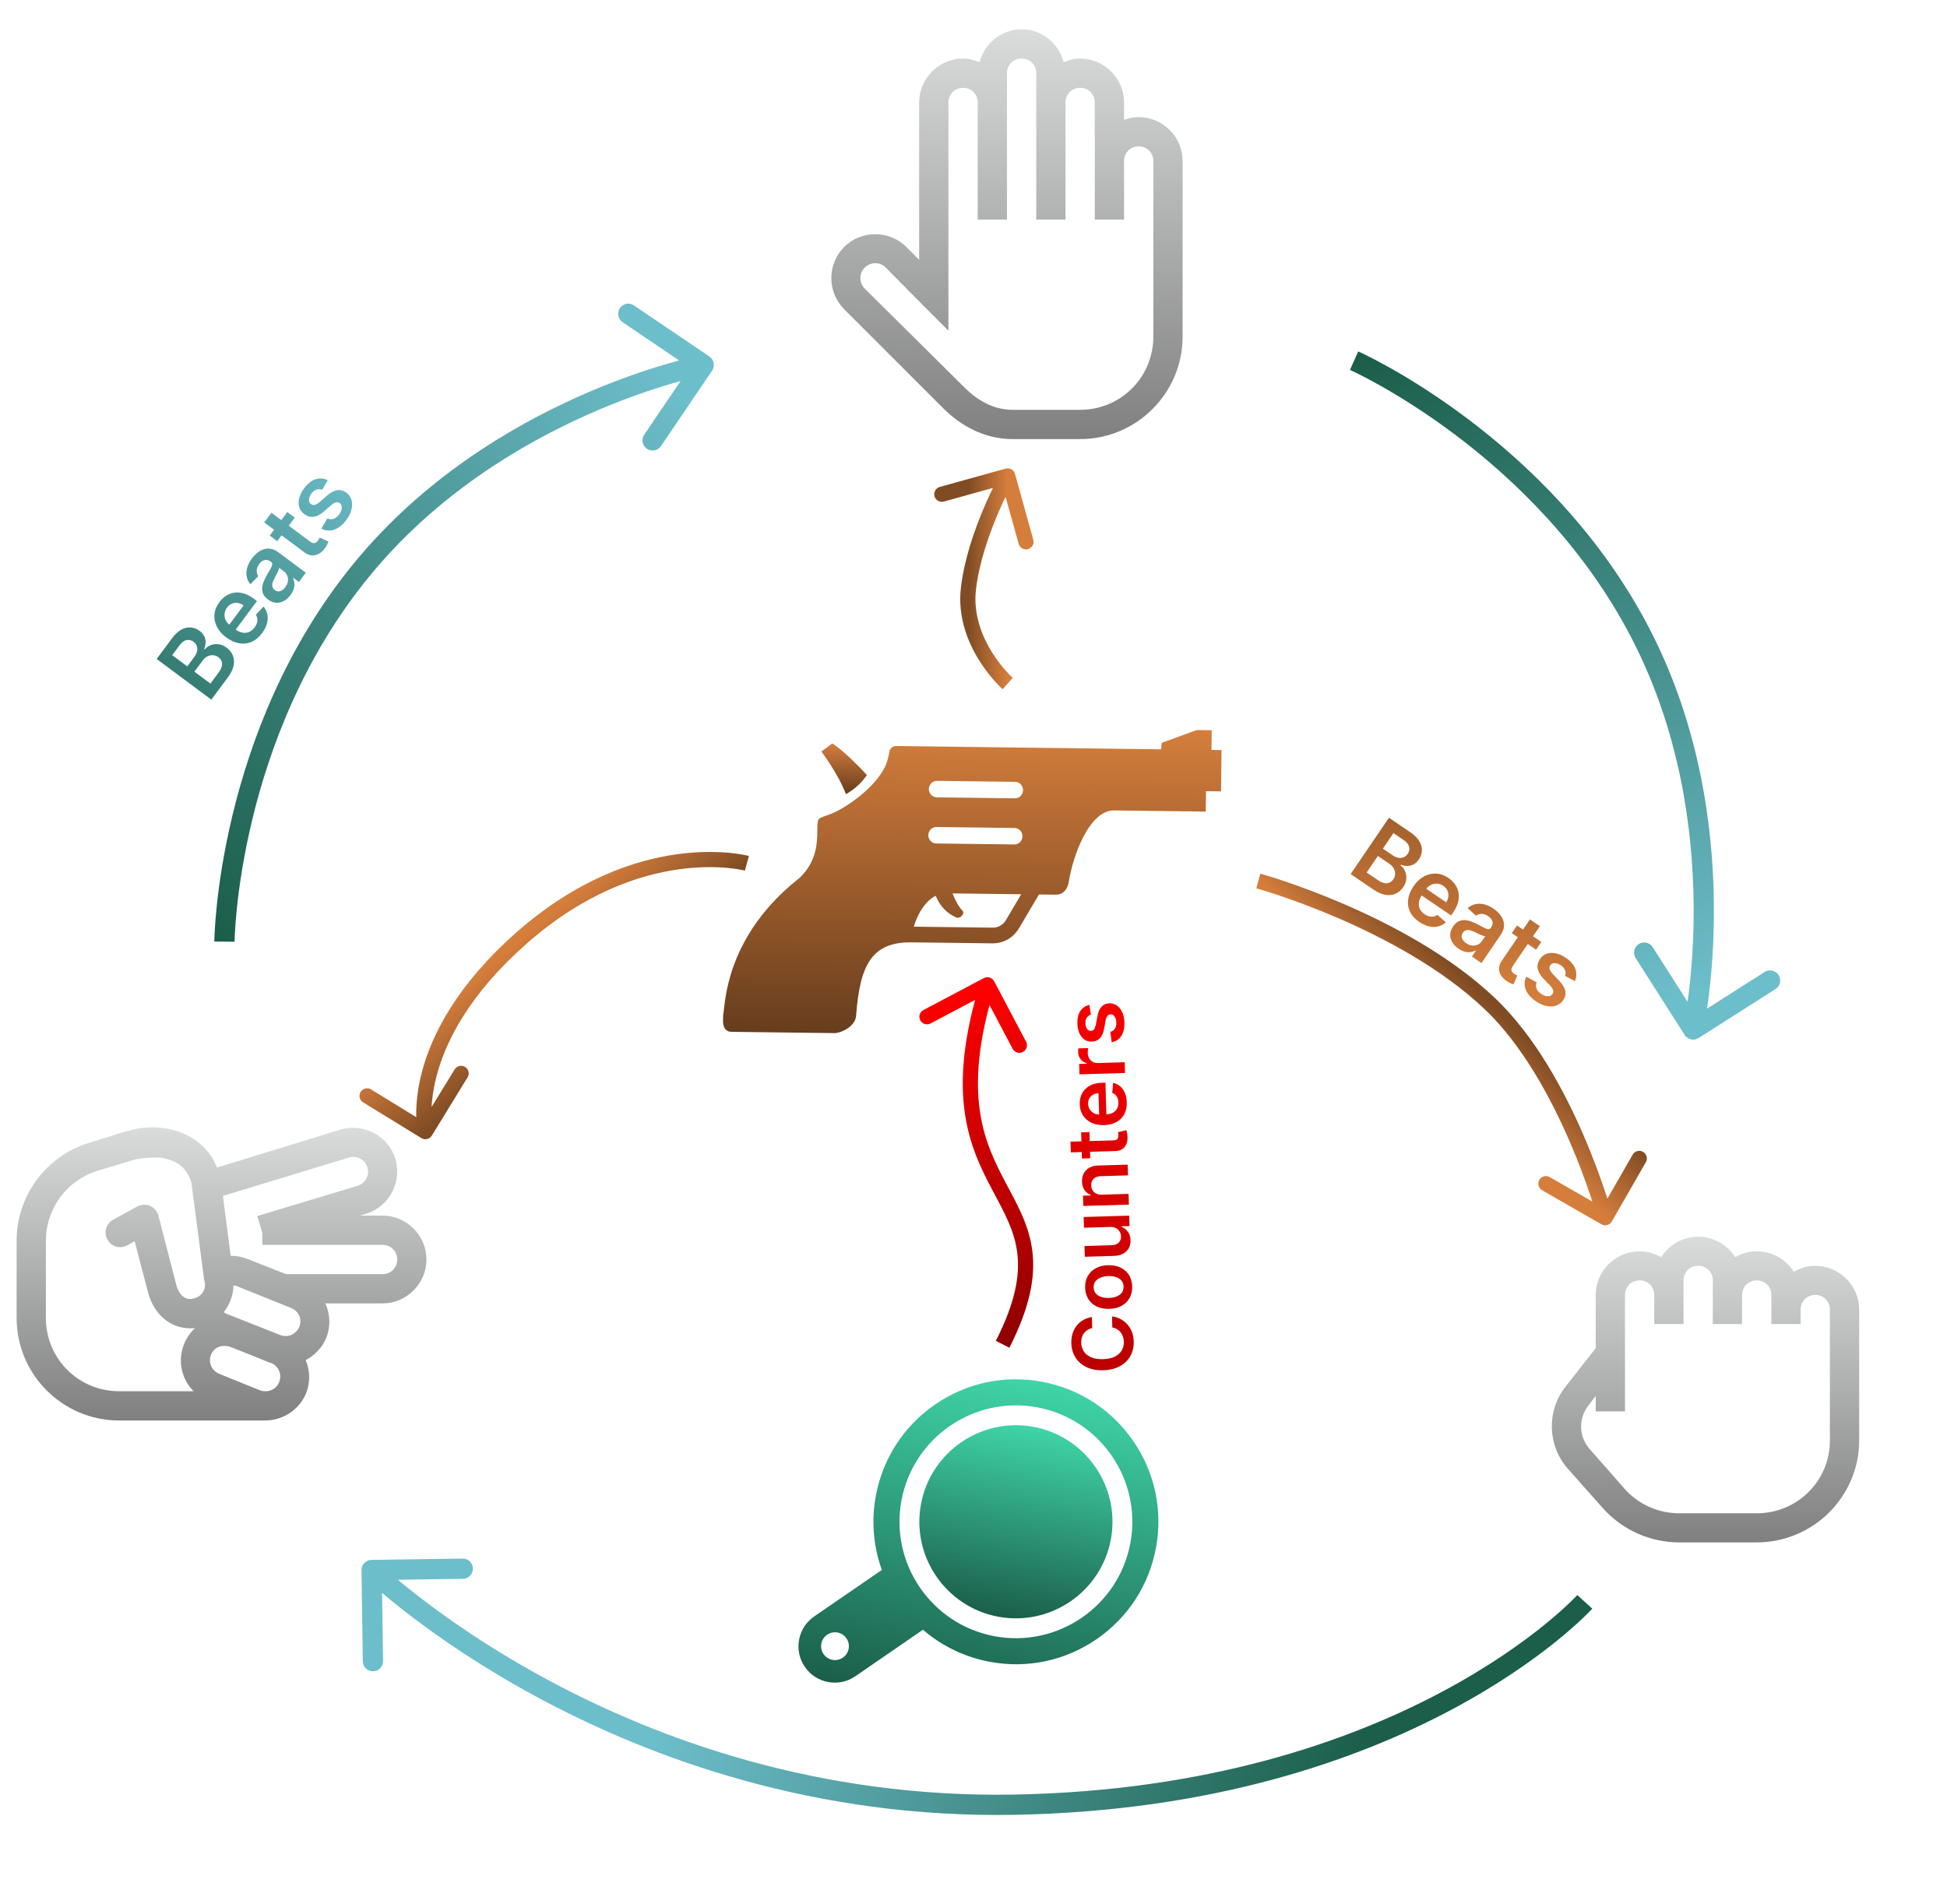 <svg width="769" height="752" viewBox="0 0 769 752" fill="none" xmlns="http://www.w3.org/2000/svg">
<path d="M403.5 11.562C395.506 11.562 388.866 17.163 386.879 24.57C384.846 23.735 382.701 23.125 380.375 23.125C370.868 23.125 363.031 30.961 363.031 40.469V102.617L357.973 97.559C351.243 90.829 340.132 90.829 333.402 97.559C326.673 104.288 326.673 115.399 333.402 122.129L372.606 161.333C379.404 168.108 388.798 173.438 399.887 173.438H426.625C448.914 173.438 467.094 155.258 467.094 132.969V63.594C467.094 54.086 459.257 46.25 449.75 46.25C447.718 46.25 445.798 46.679 443.969 47.334V40.469C443.969 30.961 436.132 23.125 426.625 23.125C424.299 23.125 422.154 23.735 420.121 24.57C418.134 17.163 411.494 11.562 403.5 11.562ZM403.5 23.125C406.775 23.125 409.281 25.632 409.281 28.906V86.719H420.844V40.469C420.844 37.194 423.35 34.688 426.625 34.688C429.9 34.688 432.406 37.194 432.406 40.469V86.719H443.969V63.594C443.969 60.319 446.475 57.812 449.75 57.812C453.025 57.812 455.531 60.319 455.531 63.594V132.969C455.531 149.003 442.659 161.875 426.625 161.875H399.887C392.525 161.875 386.201 158.284 380.917 153.022L341.532 113.999C339.229 111.696 339.229 107.992 341.532 105.688C343.836 103.385 347.539 103.385 349.843 105.688L364.657 120.684L374.594 130.62V40.469C374.594 37.194 377.1 34.688 380.375 34.688C383.65 34.688 386.156 37.194 386.156 40.469V86.719H397.719V28.906C397.719 25.632 400.225 23.125 403.5 23.125Z" fill="url(#paint0_linear_79_758)"/>
<path d="M60.942 445.288C56.155 445.198 52.18 446.191 49.741 446.914C49.673 446.914 49.628 446.914 49.56 446.914L35.107 451.431C18.148 456.647 6.562 472.365 6.562 490.093V520.625C6.562 542.914 24.742 561.094 47.031 561.094H104.302C111.348 561.252 118.168 557.119 120.923 550.254C122.662 545.895 122.413 541.311 120.742 537.246C124.288 535.372 127.291 532.345 128.872 528.393C130.679 523.854 130.385 519.022 128.511 514.844H151.094C160.601 514.844 168.438 507.007 168.438 497.5C168.438 487.992 160.601 480.156 151.094 480.156H142.241L144.59 479.433C153.691 476.678 158.907 466.855 156.152 457.754C153.397 448.653 143.574 443.436 134.473 446.191L85.693 461.186C85.264 460.102 84.767 458.928 84.067 457.754C81.177 452.921 75.328 447.456 66.001 445.83C64.262 445.536 62.546 445.311 60.942 445.288ZM140.254 457.031C142.512 457.28 144.432 458.838 145.132 461.186C146.08 464.303 144.274 467.464 141.157 468.413L101.592 480.337L103.579 486.841V491.719H151.094C154.368 491.719 156.875 494.225 156.875 497.5C156.875 500.774 154.368 503.281 151.094 503.281H112.974L97.798 497.319C95.607 496.438 93.349 496.009 91.113 496.055L88.042 472.388L137.905 457.212C138.696 456.963 139.509 456.941 140.254 457.031ZM60.762 457.212C61.868 457.212 63.02 457.212 64.014 457.392C70.224 458.476 72.618 461.186 74.131 463.716C75.644 466.245 75.757 468.052 75.757 468.052C75.757 468.165 75.757 468.3 75.757 468.413L80.635 505.63C80.68 505.81 80.748 505.991 80.815 506.172C81.538 509.22 79.709 512.134 76.66 512.856C74.786 513.308 73.837 513.06 72.866 512.495C71.895 511.93 70.698 510.734 69.795 508.159L62.568 480.156C62.117 478.44 60.897 477.04 59.294 476.34C57.668 475.64 55.816 475.707 54.258 476.543L44.683 481.782C41.882 483.318 40.866 486.841 42.424 489.641C43.96 492.441 47.483 493.458 50.283 491.899L53.174 490.273L58.774 511.592C58.82 511.772 58.887 511.953 58.955 512.134C60.513 516.605 63.178 520.196 66.904 522.432C69.953 524.261 73.499 524.961 77.022 524.6C75.192 526.293 73.679 528.461 72.686 530.923C70.043 537.54 71.715 544.811 76.48 549.531H47.031C30.997 549.531 18.125 536.659 18.125 520.625V490.093C18.125 477.378 26.39 466.2 38.54 462.451L52.993 458.115C54.167 457.754 57.465 457.212 60.762 457.212ZM92.197 507.798C92.626 507.865 93.033 507.798 93.462 507.978L114.961 516.65C117.987 517.87 119.432 521.031 118.213 524.058C116.993 527.084 113.651 528.529 110.625 527.309L89.126 518.818C88.81 518.705 88.674 518.434 88.403 518.276C90.684 515.34 92.152 511.637 92.197 507.798ZM88.584 531.645C89.352 531.645 90.165 531.713 90.933 532.007L98.701 535.078L106.289 538.149L107.012 538.33C110.038 539.549 111.483 542.892 110.264 545.918C109.383 548.131 107.418 549.418 105.205 549.531C105.137 549.531 105.092 549.531 105.024 549.531C104.257 549.554 103.444 549.463 102.676 549.17L86.597 542.666C83.571 541.446 82.125 538.104 83.345 535.078C83.954 533.565 85.061 532.594 86.416 532.007C87.094 531.713 87.816 531.645 88.584 531.645Z" fill="url(#paint1_linear_79_758)"/>
<path d="M670.719 488.5C664.576 488.5 659.179 491.734 656.085 496.586C653.556 495.148 650.688 494.25 647.594 494.25C638.086 494.25 630.25 502.044 630.25 511.5V532.523L618.146 547.977C610.761 557.478 611.258 571.111 619.229 580.141L632.96 595.594C640.638 604.286 651.681 609.25 663.312 609.25H693.844C716.133 609.25 734.312 591.169 734.312 569V517.25C734.312 507.794 726.476 500 716.969 500C713.875 500 711.007 500.898 708.478 502.336C705.384 497.484 699.986 494.25 693.844 494.25C690.75 494.25 687.882 495.148 685.353 496.586C682.259 491.734 676.861 488.5 670.719 488.5ZM670.719 500C673.993 500 676.5 502.493 676.5 505.75V523H688.062V511.5C688.062 508.243 690.569 505.75 693.844 505.75C697.118 505.75 699.625 508.243 699.625 511.5V523H711.187V517.25C711.187 513.993 713.694 511.5 716.969 511.5C720.243 511.5 722.75 513.993 722.75 517.25V569C722.75 584.947 709.878 597.75 693.844 597.75H663.312C655.001 597.75 647.12 594.269 641.632 588.047L627.901 572.414C623.543 567.473 623.317 560.375 627.359 555.164L630.25 551.391V557.5H641.812V511.5C641.812 508.243 644.319 505.75 647.594 505.75C650.868 505.75 653.375 508.243 653.375 511.5V523H664.937V505.75C664.937 502.493 667.444 500 670.719 500Z" fill="url(#paint2_linear_79_758)"/>
<path d="M142.845 225.049L145.939 227.584L142.845 225.049ZM281.267 146.384C282.506 144.555 282.028 142.068 280.199 140.829L250.394 120.639C248.565 119.4 246.077 119.878 244.838 121.707C243.599 123.536 244.078 126.023 245.907 127.262L272.4 145.209L254.453 171.703C253.214 173.532 253.692 176.019 255.521 177.258C257.35 178.497 259.837 178.018 261.076 176.189L281.267 146.384ZM88.644 371.941C92.644 371.979 92.644 371.98 92.644 371.981C92.644 371.981 92.644 371.981 92.644 371.981C92.644 371.98 92.644 371.978 92.644 371.975C92.644 371.968 92.644 371.957 92.645 371.94C92.645 371.908 92.646 371.855 92.647 371.784C92.65 371.642 92.655 371.423 92.664 371.13C92.682 370.545 92.716 369.665 92.777 368.516C92.899 366.217 93.133 362.84 93.58 358.574C94.473 350.04 96.214 337.967 99.603 323.879C106.387 295.675 119.734 259.57 145.939 227.584L139.751 222.514C112.541 255.726 98.787 293.066 91.825 322.008C88.34 336.494 86.547 348.92 85.623 357.741C85.162 362.153 84.917 365.667 84.788 368.091C84.724 369.302 84.688 370.242 84.668 370.885C84.658 371.207 84.653 371.455 84.649 371.625C84.647 371.71 84.646 371.776 84.646 371.823C84.645 371.846 84.645 371.864 84.645 371.877C84.645 371.884 84.645 371.89 84.645 371.894C84.645 371.896 84.645 371.898 84.645 371.899C84.645 371.901 84.645 371.903 88.644 371.941ZM145.939 227.584C172.125 195.623 205.31 175.72 232.059 163.799C245.419 157.846 257.128 153.903 265.482 151.453C269.657 150.228 272.99 149.377 275.267 148.835C276.406 148.563 277.28 148.369 277.863 148.245C278.154 148.182 278.373 148.137 278.515 148.108C278.586 148.094 278.639 148.083 278.671 148.077C278.688 148.073 278.699 148.071 278.706 148.07C278.709 148.069 278.711 148.069 278.712 148.069C278.712 148.069 278.712 148.069 278.712 148.069C278.711 148.069 278.711 148.069 277.955 144.141C277.2 140.213 277.198 140.213 277.196 140.214C277.195 140.214 277.193 140.214 277.191 140.215C277.187 140.215 277.182 140.216 277.175 140.218C277.162 140.22 277.143 140.224 277.12 140.228C277.074 140.238 277.008 140.251 276.923 140.268C276.753 140.303 276.507 140.354 276.187 140.422C275.547 140.559 274.614 140.766 273.414 141.052C271.014 141.624 267.548 142.509 263.23 143.776C254.597 146.309 242.544 150.369 228.803 156.492C201.351 168.726 166.981 189.277 139.751 222.514L145.939 227.584Z" fill="url(#paint3_linear_79_758)"/>
<path d="M648.124 250.525L651.679 248.692L648.124 250.525ZM665.371 408.801C666.558 410.664 669.03 411.213 670.894 410.026L701.257 390.686C703.121 389.499 703.669 387.026 702.482 385.163C701.295 383.3 698.823 382.751 696.96 383.938L669.97 401.129L652.778 374.139C651.592 372.276 649.119 371.728 647.256 372.915C645.392 374.101 644.844 376.574 646.031 378.437L665.371 408.801ZM534.82 142.464C533.197 146.119 533.196 146.119 533.195 146.119C533.196 146.119 533.195 146.119 533.196 146.119C533.196 146.119 533.198 146.12 533.201 146.121C533.207 146.124 533.218 146.129 533.233 146.135C533.262 146.149 533.31 146.17 533.375 146.2C533.505 146.259 533.704 146.351 533.969 146.475C534.499 146.724 535.292 147.104 536.323 147.616C538.384 148.641 541.391 150.197 545.129 152.3C552.608 156.508 562.997 162.899 574.582 171.602C597.775 189.025 625.615 215.608 644.569 252.359L651.679 248.692C631.998 210.533 603.187 183.085 579.387 165.205C567.475 156.257 556.782 149.677 549.052 145.328C545.186 143.153 542.058 141.533 539.885 140.453C538.798 139.912 537.95 139.507 537.368 139.233C537.076 139.096 536.851 138.993 536.696 138.922C536.619 138.887 536.558 138.859 536.516 138.84C536.495 138.831 536.478 138.823 536.466 138.818C536.46 138.815 536.455 138.813 536.451 138.811C536.449 138.81 536.447 138.81 536.446 138.809C536.445 138.808 536.443 138.808 534.82 142.464ZM644.569 252.359C663.508 289.081 668.6 327.44 668.922 356.724C669.083 371.349 668.053 383.661 666.986 392.301C666.452 396.62 665.91 400.017 665.504 402.322C665.301 403.474 665.132 404.354 665.015 404.938C664.957 405.23 664.911 405.449 664.881 405.591C664.866 405.662 664.855 405.714 664.848 405.747C664.845 405.763 664.842 405.775 664.841 405.781C664.84 405.784 664.84 405.786 664.839 405.787C664.839 405.788 664.839 405.787 664.839 405.788C664.839 405.787 664.84 405.786 668.745 406.652C672.65 407.518 672.65 407.517 672.651 407.515C672.651 407.514 672.651 407.512 672.652 407.51C672.653 407.505 672.654 407.5 672.655 407.493C672.658 407.48 672.662 407.462 672.667 407.439C672.677 407.393 672.691 407.327 672.709 407.243C672.745 407.073 672.796 406.826 672.86 406.505C672.988 405.864 673.169 404.925 673.383 403.71C673.811 401.281 674.374 397.748 674.925 393.282C676.028 384.353 677.087 371.679 676.922 356.636C676.591 326.583 671.373 286.879 651.679 248.692L644.569 252.359Z" fill="url(#paint4_linear_79_758)"/>
<path d="M400.496 712.857L400.425 708.858L400.496 712.857ZM146.715 616.166C144.506 616.199 142.741 618.016 142.774 620.224L143.304 656.221C143.336 658.429 145.153 660.194 147.362 660.161C149.571 660.129 151.335 658.312 151.303 656.103L150.832 624.106L182.828 623.635C185.037 623.603 186.802 621.786 186.769 619.577C186.737 617.368 184.92 615.604 182.711 615.636L146.715 616.166ZM625.941 632.734C622.975 630.05 622.976 630.048 622.977 630.047C622.977 630.047 622.978 630.047 622.978 630.047C622.977 630.047 622.976 630.048 622.974 630.051C622.969 630.056 622.96 630.066 622.947 630.08C622.92 630.109 622.877 630.156 622.816 630.221C622.695 630.35 622.505 630.55 622.247 630.817C621.729 631.35 620.936 632.147 619.864 633.172C617.719 635.222 614.458 638.182 610.05 641.758C601.234 648.909 587.836 658.518 569.617 668.228C533.197 687.639 477.452 707.487 400.425 708.858L400.567 716.857C478.954 715.461 535.932 695.247 573.38 675.288C592.095 665.313 605.918 655.411 615.09 647.971C619.676 644.251 623.1 641.146 625.392 638.955C626.538 637.859 627.401 636.992 627.986 636.39C628.278 636.089 628.5 635.855 628.654 635.691C628.73 635.61 628.789 635.546 628.831 635.5C628.852 635.477 628.869 635.459 628.882 635.445C628.888 635.439 628.893 635.433 628.897 635.428C628.899 635.426 628.901 635.424 628.902 635.423C628.904 635.42 628.906 635.419 625.941 632.734ZM400.425 708.858C323.567 710.226 260.81 687.307 217.24 664.021C195.459 652.379 178.495 640.657 166.993 631.86C161.243 627.463 156.861 623.799 153.928 621.245C152.461 619.968 151.357 618.969 150.626 618.295C150.26 617.958 149.988 617.703 149.81 617.534C149.721 617.45 149.655 617.387 149.613 617.347C149.593 617.327 149.578 617.313 149.569 617.304C149.564 617.3 149.561 617.297 149.56 617.296C149.559 617.295 149.559 617.295 149.559 617.295C149.559 617.295 149.56 617.296 146.773 620.166C143.987 623.035 143.988 623.037 143.99 623.039C143.991 623.04 143.994 623.042 143.996 623.044C144 623.048 144.006 623.054 144.014 623.062C144.029 623.076 144.05 623.096 144.077 623.122C144.131 623.174 144.209 623.248 144.311 623.345C144.514 623.537 144.813 623.817 145.205 624.179C145.989 624.901 147.149 625.951 148.675 627.279C151.725 629.935 156.238 633.707 162.133 638.215C173.92 647.23 191.247 659.199 213.469 671.077C257.908 694.827 322.012 718.255 400.567 716.857L400.425 708.858Z" fill="url(#paint5_linear_79_758)"/>
<path d="M83.462 276.358L61.877 260.289L68.028 252.026C69.19 250.467 70.4 249.353 71.661 248.687C72.92 248.008 74.162 247.726 75.387 247.84C76.617 247.948 77.766 248.399 78.835 249.195C79.713 249.848 80.339 250.577 80.713 251.38C81.081 252.177 81.246 253.004 81.208 253.861C81.171 254.718 80.975 255.56 80.621 256.389L80.832 256.545C81.444 255.811 82.226 255.252 83.177 254.868C84.127 254.473 85.156 254.338 86.264 254.463C87.371 254.589 88.473 255.06 89.569 255.876C90.687 256.708 91.49 257.726 91.98 258.931C92.462 260.131 92.554 261.467 92.257 262.938C91.959 264.409 91.195 265.97 89.966 267.621L83.462 276.358ZM83.105 270.016L86.236 265.81C87.292 264.391 87.783 263.167 87.707 262.139C87.63 261.099 87.163 260.26 86.306 259.622C85.666 259.146 84.973 258.875 84.224 258.809C83.469 258.738 82.727 258.885 81.997 259.248C81.261 259.606 80.592 260.189 79.991 260.997L76.782 265.308L83.105 270.016ZM73.968 263.213L76.847 259.345C77.349 258.671 77.679 257.971 77.836 257.247C77.986 256.518 77.947 255.829 77.721 255.18C77.492 254.518 77.062 253.952 76.43 253.481C75.593 252.859 74.685 252.641 73.705 252.829C72.73 253.009 71.813 253.675 70.955 254.828L68.013 258.78L73.968 263.213ZM103.509 250.09C102.3 251.713 100.92 252.863 99.366 253.542C97.811 254.208 96.177 254.394 94.462 254.1C92.741 253.802 91.033 253.022 89.34 251.761C87.675 250.522 86.449 249.118 85.662 247.549C84.873 245.968 84.554 244.343 84.704 242.675C84.847 241.001 85.493 239.392 86.644 237.846C87.387 236.848 88.249 236.027 89.232 235.382C90.212 234.725 91.29 234.305 92.465 234.12C93.645 233.928 94.898 234.02 96.224 234.396C97.542 234.766 98.911 235.479 100.331 236.536L101.501 237.407L91.622 250.676L89.051 248.761L96.206 239.15C95.47 238.613 94.703 238.287 93.903 238.172C93.097 238.053 92.322 238.147 91.579 238.456C90.841 238.759 90.2 239.275 89.656 240.006C89.075 240.786 88.755 241.612 88.695 242.485C88.628 243.352 88.777 244.179 89.142 244.964C89.506 245.737 90.047 246.396 90.766 246.942L93.01 248.613C93.952 249.314 94.888 249.744 95.819 249.902C96.743 250.054 97.614 249.955 98.433 249.603C99.244 249.246 99.959 248.653 100.576 247.824C100.989 247.269 101.286 246.709 101.466 246.145C101.639 245.575 101.694 245.009 101.631 244.449C101.567 243.889 101.37 243.354 101.039 242.846L104.092 239.581C104.866 240.507 105.369 241.548 105.6 242.703C105.831 243.846 105.775 245.05 105.435 246.314C105.087 247.574 104.445 248.832 103.509 250.09ZM114.749 235.013C113.985 236.039 113.115 236.827 112.137 237.377C111.158 237.915 110.129 238.153 109.05 238.092C107.975 238.024 106.908 237.595 105.847 236.805C104.933 236.125 104.304 235.394 103.958 234.613C103.611 233.831 103.476 233.015 103.552 232.165C103.628 231.315 103.846 230.457 104.208 229.59C104.567 228.711 104.998 227.847 105.499 226.997C106.107 225.975 106.592 225.14 106.954 224.493C107.309 223.84 107.502 223.317 107.532 222.924C107.56 222.52 107.392 222.181 107.026 221.909L106.963 221.862C106.169 221.271 105.379 221.049 104.593 221.195C103.807 221.342 103.084 221.857 102.425 222.743C101.73 223.677 101.382 224.57 101.381 225.422C101.386 226.266 101.595 226.99 102.009 227.593L98.851 230.778C98.077 229.765 97.6 228.689 97.421 227.551C97.234 226.408 97.324 225.246 97.689 224.066C98.048 222.88 98.648 221.722 99.49 220.59C100.071 219.811 100.74 219.102 101.498 218.465C102.256 217.828 103.084 217.347 103.982 217.022C104.872 216.691 105.82 216.599 106.824 216.746C107.834 216.886 108.876 217.356 109.951 218.157L120.785 226.222L118.055 229.89L115.831 228.235L115.737 228.361C116.014 228.928 116.192 229.568 116.272 230.283C116.35 230.985 116.273 231.741 116.041 232.551C115.807 233.349 115.377 234.17 114.749 235.013ZM112.683 231.935C113.253 231.169 113.596 230.393 113.713 229.606C113.822 228.814 113.736 228.078 113.455 227.4C113.18 226.714 112.743 226.149 112.146 225.704L110.238 224.284C110.248 224.476 110.187 224.748 110.057 225.099C109.932 225.443 109.771 225.814 109.572 226.212C109.374 226.611 109.171 227 108.964 227.381C108.757 227.762 108.577 228.092 108.424 228.371C108.077 228.998 107.825 229.602 107.665 230.182C107.506 230.762 107.488 231.3 107.611 231.796C107.726 232.286 108.03 232.714 108.522 233.08C109.225 233.603 109.946 233.742 110.686 233.495C111.426 233.249 112.092 232.729 112.683 231.935ZM113.471 202.251L116.422 204.448L109.494 213.754L106.543 211.557L113.471 202.251ZM104.375 206.372L107.215 202.557L122.413 213.871C122.926 214.253 123.377 214.468 123.766 214.518C124.153 214.555 124.493 214.48 124.785 214.294C125.077 214.107 125.34 213.855 125.576 213.539C125.753 213.3 125.898 213.069 126.009 212.847C126.126 212.617 126.209 212.438 126.26 212.312L129.721 213.89C129.64 214.146 129.5 214.495 129.302 214.937C129.109 215.372 128.818 215.866 128.429 216.417C127.746 217.394 126.961 218.147 126.075 218.677C125.181 219.203 124.23 219.439 123.221 219.387C122.217 219.327 121.211 218.917 120.205 218.157L104.375 206.372ZM129.478 189.683L127.268 193.443C126.844 193.28 126.385 193.206 125.893 193.222C125.406 193.231 124.916 193.368 124.423 193.635C123.93 193.901 123.463 194.329 123.024 194.919C122.433 195.713 122.108 196.509 122.05 197.306C121.997 198.097 122.247 198.692 122.8 199.093C123.265 199.451 123.776 199.564 124.333 199.432C124.895 199.293 125.577 198.884 126.378 198.203L129.024 195.881C130.495 194.595 131.866 193.846 133.137 193.635C134.413 193.417 135.634 193.736 136.798 194.592C137.812 195.357 138.489 196.325 138.829 197.496C139.168 198.655 139.168 199.916 138.83 201.28C138.491 202.645 137.82 204.001 136.815 205.35C135.34 207.332 133.738 208.618 132.01 209.209C130.274 209.795 128.575 209.65 126.913 208.773L129.324 204.786C130.18 205.161 130.999 205.213 131.779 204.942C132.559 204.672 133.276 204.097 133.93 203.219C134.605 202.312 134.96 201.447 134.996 200.621C135.037 199.789 134.783 199.169 134.235 198.761C133.771 198.416 133.255 198.31 132.686 198.443C132.122 198.57 131.483 198.945 130.767 199.569L128.131 201.899C126.652 203.211 125.252 203.955 123.932 204.129C122.605 204.299 121.353 203.941 120.178 203.055C119.175 202.319 118.512 201.405 118.19 200.313C117.865 199.209 117.869 198.016 118.201 196.734C118.531 195.44 119.177 194.146 120.139 192.854C121.552 190.957 123.067 189.764 124.686 189.277C126.31 188.782 127.907 188.917 129.478 189.683Z" fill="url(#paint6_linear_79_758)"/>
<path d="M533.457 345.26L548.591 323.01L557.109 328.803C558.717 329.897 559.881 331.059 560.6 332.29C561.332 333.519 561.667 334.748 561.605 335.977C561.55 337.21 561.148 338.378 560.399 339.479C559.783 340.384 559.082 341.041 558.296 341.449C557.515 341.85 556.695 342.05 555.838 342.049C554.98 342.049 554.13 341.889 553.288 341.57L553.14 341.787C553.9 342.368 554.492 343.125 554.915 344.06C555.351 344.992 555.53 346.014 555.452 347.126C555.373 348.238 554.95 349.359 554.181 350.489C553.398 351.64 552.415 352.486 551.232 353.027C550.053 353.56 548.723 353.709 547.241 353.475C545.758 353.24 544.166 352.543 542.464 351.386L533.457 345.26ZM539.779 344.633L544.114 347.582C545.577 348.577 546.82 349.015 547.844 348.896C548.88 348.774 549.699 348.271 550.3 347.388C550.748 346.729 550.989 346.024 551.023 345.273C551.062 344.516 550.884 343.78 550.489 343.067C550.1 342.347 549.489 341.704 548.656 341.137L544.213 338.115L539.779 344.633ZM546.186 335.214L550.173 337.926C550.868 338.399 551.581 338.698 552.311 338.824C553.046 338.943 553.733 338.875 554.372 338.621C555.023 338.365 555.57 337.91 556.014 337.259C556.6 336.397 556.778 335.48 556.549 334.508C556.327 333.542 555.623 332.655 554.435 331.847L550.361 329.076L546.186 335.214ZM560.557 364.168C558.884 363.031 557.675 361.7 556.931 360.177C556.2 358.652 555.944 357.027 556.164 355.301C556.389 353.569 557.095 351.829 558.282 350.084C559.45 348.367 560.801 347.083 562.334 346.229C563.88 345.374 565.49 344.986 567.163 345.064C568.841 345.136 570.477 345.713 572.07 346.797C573.099 347.497 573.956 348.323 574.642 349.277C575.34 350.229 575.806 351.288 576.041 352.454C576.283 353.624 576.244 354.88 575.926 356.221C575.612 357.554 574.958 358.952 573.963 360.415L573.142 361.621L559.464 352.318L561.267 349.667L571.176 356.406C571.681 355.648 571.973 354.867 572.054 354.064C572.139 353.253 572.011 352.483 571.671 351.753C571.337 351.029 570.794 350.41 570.041 349.898C569.237 349.351 568.398 349.066 567.523 349.044C566.654 349.014 565.834 349.198 565.065 349.597C564.308 349.993 563.673 350.562 563.158 351.303L561.584 353.617C560.924 354.587 560.535 355.541 560.417 356.478C560.304 357.407 560.44 358.273 560.826 359.076C561.217 359.872 561.84 360.56 562.695 361.142C563.267 361.531 563.839 361.803 564.411 361.959C564.988 362.108 565.555 362.139 566.112 362.052C566.669 361.965 567.195 361.745 567.689 361.392L571.08 364.303C570.188 365.116 569.17 365.662 568.026 365.943C566.893 366.222 565.688 366.218 564.411 365.932C563.138 365.638 561.853 365.05 560.557 364.168ZM576.099 374.756C575.042 374.036 574.217 373.2 573.626 372.247C573.047 371.292 572.765 370.274 572.78 369.193C572.802 368.117 573.185 367.032 573.929 365.938C574.569 364.996 575.273 364.336 576.039 363.957C576.805 363.578 577.615 363.408 578.467 363.447C579.32 363.487 580.186 363.669 581.068 363.993C581.961 364.314 582.843 364.708 583.714 365.172C584.76 365.736 585.615 366.185 586.278 366.519C586.945 366.846 587.476 367.016 587.869 367.03C588.275 367.041 588.606 366.858 588.862 366.481L588.906 366.416C589.463 365.598 589.651 364.799 589.471 364.02C589.291 363.241 588.745 362.541 587.833 361.92C586.869 361.265 585.962 360.955 585.112 360.991C584.268 361.032 583.554 361.272 582.969 361.711L579.652 358.692C580.631 357.875 581.686 357.352 582.815 357.125C583.95 356.89 585.114 356.93 586.309 357.245C587.509 357.552 588.692 358.103 589.858 358.896C590.662 359.443 591.398 360.081 592.067 360.811C592.735 361.541 593.251 362.348 593.615 363.231C593.983 364.107 594.116 365.049 594.011 366.059C593.915 367.074 593.489 368.135 592.736 369.243L585.139 380.412L581.358 377.84L582.918 375.548L582.787 375.459C582.233 375.76 581.6 375.966 580.89 376.076C580.192 376.183 579.433 376.139 578.614 375.941C577.806 375.742 576.968 375.347 576.099 374.756ZM579.086 372.56C579.875 373.097 580.666 373.407 581.457 373.49C582.253 373.565 582.984 373.448 583.651 373.138C584.324 372.834 584.87 372.373 585.289 371.758L586.626 369.791C586.434 369.809 586.16 369.76 585.804 369.645C585.455 369.535 585.077 369.389 584.671 369.208C584.264 369.027 583.867 368.841 583.477 368.651C583.088 368.46 582.75 368.294 582.465 368.153C581.824 367.834 581.21 367.607 580.624 367.473C580.037 367.338 579.499 367.343 579.009 367.487C578.524 367.623 578.11 367.945 577.765 368.452C577.272 369.176 577.165 369.903 577.442 370.632C577.719 371.361 578.267 372.004 579.086 372.56ZM608.777 372.082L606.708 375.124L597.115 368.599L599.184 365.557L608.777 372.082ZM604.272 363.169L608.204 365.844L597.549 381.511C597.189 382.04 596.993 382.499 596.96 382.89C596.94 383.279 597.029 383.615 597.228 383.899C597.427 384.182 597.689 384.435 598.015 384.657C598.261 384.824 598.498 384.959 598.726 385.06C598.96 385.167 599.142 385.243 599.27 385.288L597.842 388.813C597.582 388.743 597.228 388.618 596.777 388.439C596.334 388.265 595.829 387.995 595.262 387.63C594.257 386.989 593.471 386.237 592.903 385.374C592.34 384.504 592.063 383.564 592.073 382.553C592.089 381.548 592.456 380.526 593.172 379.488L604.272 363.169ZM622.016 387.538L618.165 385.491C618.31 385.059 618.364 384.598 618.327 384.107C618.298 383.621 618.14 383.137 617.852 382.656C617.565 382.175 617.118 381.727 616.509 381.313C615.691 380.757 614.882 380.466 614.083 380.442C613.291 380.422 612.707 380.697 612.33 381.267C611.992 381.748 611.901 382.263 612.057 382.814C612.219 383.369 612.657 384.033 613.372 384.805L615.804 387.349C617.152 388.763 617.958 390.101 618.223 391.362C618.496 392.628 618.229 393.861 617.424 395.061C616.702 396.106 615.764 396.824 614.609 397.214C613.466 397.602 612.205 397.656 610.828 397.376C609.451 397.096 608.067 396.483 606.676 395.537C604.633 394.148 603.28 392.602 602.616 390.9C601.956 389.191 602.029 387.487 602.834 385.789L606.921 388.028C606.582 388.9 606.565 389.72 606.869 390.488C607.172 391.256 607.777 391.948 608.682 392.564C609.617 393.199 610.497 393.517 611.323 393.517C612.156 393.523 612.765 393.243 613.149 392.678C613.474 392.2 613.558 391.68 613.401 391.117C613.25 390.559 612.848 389.936 612.194 389.247L609.754 386.713C608.379 385.292 607.577 383.925 607.346 382.613C607.12 381.294 607.425 380.029 608.26 378.817C608.952 377.784 609.837 377.082 610.914 376.713C612.004 376.342 613.196 376.295 614.491 376.572C615.798 376.846 617.117 377.437 618.45 378.343C620.406 379.673 621.661 381.136 622.218 382.733C622.781 384.334 622.714 385.936 622.016 387.538Z" fill="url(#paint7_linear_79_758)"/>
<path d="M431.262 520.221L431.391 524.602C430.676 524.748 430.046 524.997 429.502 525.349C428.949 525.702 428.485 526.134 428.11 526.645C427.734 527.156 427.458 527.735 427.281 528.381C427.097 529.019 427.015 529.706 427.037 530.44C427.075 531.744 427.437 532.89 428.122 533.878C428.8 534.866 429.776 535.627 431.05 536.16C432.316 536.694 433.851 536.934 435.655 536.881C437.49 536.827 439.028 536.497 440.269 535.89C441.501 535.275 442.423 534.459 443.034 533.441C443.637 532.415 443.919 531.253 443.881 529.957C443.86 529.239 443.747 528.57 443.541 527.951C443.327 527.324 443.026 526.766 442.636 526.277C442.247 525.781 441.773 525.369 441.217 525.041C440.66 524.706 440.028 524.482 439.321 524.37L439.216 519.988C440.361 520.119 441.441 520.443 442.457 520.96C443.472 521.469 444.375 522.15 445.166 523.002C445.949 523.855 446.573 524.86 447.037 526.019C447.493 527.178 447.742 528.472 447.784 529.901C447.846 532.01 447.413 533.906 446.485 535.59C445.558 537.274 444.186 538.62 442.371 539.627C440.556 540.633 438.36 541.175 435.783 541.25C433.198 541.326 430.974 540.911 429.111 540.004C427.24 539.097 425.792 537.831 424.767 536.204C423.743 534.577 423.2 532.717 423.138 530.624C423.099 529.289 423.25 528.042 423.591 526.883C423.932 525.724 424.453 524.685 425.153 523.765C425.845 522.846 426.706 522.082 427.735 521.474C428.757 520.858 429.932 520.44 431.262 520.221ZM447.168 508.104C447.219 509.861 446.878 511.396 446.142 512.707C445.407 514.018 444.355 515.049 442.985 515.801C441.616 516.544 440.002 516.943 438.143 516.998C436.285 517.052 434.646 516.749 433.228 516.087C431.809 515.417 430.694 514.449 429.884 513.184C429.073 511.918 428.641 510.406 428.59 508.649C428.538 506.892 428.88 505.358 429.616 504.047C430.351 502.736 431.407 501.708 432.784 500.964C434.161 500.213 435.779 499.81 437.638 499.755C439.496 499.701 441.131 500.008 442.542 500.678C443.952 501.34 445.063 502.304 445.874 503.57C446.685 504.836 447.116 506.347 447.168 508.104ZM443.77 508.181C443.742 507.228 443.457 506.439 442.915 505.814C442.365 505.189 441.641 504.734 440.741 504.447C439.842 504.153 438.845 504.022 437.752 504.054C436.651 504.087 435.66 504.276 434.779 504.622C433.89 504.961 433.19 505.458 432.677 506.114C432.165 506.77 431.923 507.575 431.951 508.527C431.98 509.503 432.269 510.308 432.819 510.94C433.369 511.565 434.097 512.024 435.005 512.318C435.904 512.605 436.905 512.731 438.006 512.699C439.099 512.667 440.086 512.482 440.967 512.143C441.848 511.797 442.545 511.296 443.057 510.64C443.561 509.977 443.799 509.157 443.77 508.181ZM438.554 484.649L428.129 484.954L428.005 480.714L445.997 480.186L446.118 484.298L442.92 484.392L442.925 484.579C443.945 484.955 444.788 485.599 445.456 486.509C446.123 487.412 446.477 488.539 446.516 489.89C446.551 491.069 446.32 492.119 445.823 493.041C445.319 493.954 444.57 494.68 443.577 495.217C442.577 495.754 441.359 496.044 439.922 496.086L428.466 496.422L428.341 492.182L439.141 491.865C440.281 491.831 441.178 491.493 441.831 490.848C442.485 490.204 442.796 489.374 442.767 488.359C442.748 487.734 442.578 487.133 442.257 486.556C441.935 485.98 441.468 485.513 440.855 485.156C440.235 484.791 439.468 484.622 438.554 484.649ZM435.203 471.895L445.745 471.585L445.869 475.826L427.877 476.354L427.758 472.301L430.815 472.211L430.809 472C429.79 471.616 428.97 470.979 428.35 470.091C427.73 469.195 427.4 468.075 427.36 466.732C427.324 465.49 427.558 464.401 428.062 463.464C428.565 462.519 429.313 461.778 430.306 461.241C431.298 460.696 432.513 460.406 433.95 460.372L445.406 460.036L445.53 464.276L434.73 464.593C433.528 464.628 432.596 464.968 431.935 465.613C431.274 466.25 430.959 467.115 430.991 468.208C431.013 468.95 431.196 469.605 431.541 470.173C431.878 470.734 432.356 471.169 432.975 471.479C433.593 471.782 434.336 471.92 435.203 471.895ZM427.024 447.268L430.304 447.172L430.607 457.515L427.327 457.612L427.024 447.268ZM422.942 455.185L422.817 450.944L439.708 450.449C440.278 450.432 440.713 450.333 441.013 450.152C441.304 449.964 441.5 449.724 441.601 449.432C441.702 449.14 441.747 448.818 441.737 448.466C441.729 448.201 441.703 447.959 441.657 447.742C441.612 447.517 441.571 447.346 441.537 447.23L444.831 446.418C444.915 446.642 445.011 446.964 445.117 447.382C445.223 447.794 445.292 448.3 445.326 448.9C445.388 449.962 445.256 450.923 444.93 451.784C444.595 452.646 444.061 453.338 443.326 453.86C442.59 454.374 441.66 454.643 440.536 454.668L422.942 455.185ZM445.035 435.412C445.088 437.216 444.759 438.785 444.048 440.119C443.329 441.445 442.288 442.48 440.927 443.223C439.557 443.967 437.932 444.366 436.05 444.422C434.199 444.476 432.564 444.172 431.146 443.51C429.719 442.841 428.597 441.881 427.779 440.631C426.953 439.381 426.514 437.898 426.464 436.18C426.431 435.071 426.58 434.019 426.911 433.024C427.233 432.022 427.754 431.132 428.474 430.352C429.193 429.565 430.12 428.936 431.255 428.465C432.383 427.995 433.735 427.736 435.313 427.69L436.613 427.652L437.045 442.399L434.187 442.483L433.874 431.8C433.062 431.832 432.345 432.029 431.722 432.391C431.092 432.753 430.602 433.248 430.254 433.876C429.904 434.496 429.742 435.212 429.766 436.024C429.791 436.891 430.024 437.646 430.465 438.29C430.898 438.933 431.46 439.429 432.15 439.776C432.832 440.116 433.576 440.277 434.38 440.262L436.875 440.188C437.922 440.158 438.814 439.94 439.552 439.535C440.283 439.131 440.837 438.579 441.216 437.881C441.586 437.182 441.757 436.372 441.73 435.45C441.712 434.833 441.61 434.278 441.424 433.783C441.229 433.288 440.955 432.863 440.601 432.506C440.246 432.149 439.813 431.884 439.299 431.711L439.628 427.739C440.682 427.958 441.61 428.408 442.411 429.088C443.205 429.76 443.832 430.633 444.294 431.706C444.747 432.779 444.994 434.014 445.035 435.412ZM444.344 423.834L426.352 424.362L426.231 420.251L429.23 420.163L429.224 419.975C428.176 419.678 427.359 419.139 426.774 418.359C426.18 417.571 425.868 416.662 425.838 415.631C425.831 415.397 425.835 415.135 425.85 414.846C425.857 414.548 425.877 414.302 425.91 414.105L429.811 413.991C429.754 414.172 429.707 414.459 429.672 414.851C429.629 415.235 429.612 415.607 429.623 415.966C429.645 416.739 429.834 417.429 430.188 418.036C430.533 418.636 431.004 419.103 431.6 419.437C432.196 419.771 432.877 419.927 433.642 419.904L444.22 419.594L444.344 423.834ZM430.307 396.924L430.842 400.777C430.455 400.898 430.093 401.1 429.758 401.383C429.422 401.659 429.155 402.026 428.958 402.485C428.76 402.945 428.671 403.502 428.69 404.158C428.716 405.041 428.929 405.777 429.329 406.367C429.729 406.949 430.234 407.227 430.843 407.202C431.366 407.194 431.786 406.99 432.103 406.59C432.419 406.182 432.669 405.519 432.853 404.599L433.419 401.51C433.736 399.797 434.281 398.515 435.053 397.664C435.825 396.805 436.855 396.353 438.144 396.307C439.276 396.282 440.285 396.584 441.172 397.215C442.05 397.838 442.748 398.72 443.266 399.862C443.784 401.003 444.065 402.324 444.109 403.823C444.173 406.025 443.765 407.811 442.883 409.182C441.993 410.552 440.724 411.39 439.076 411.697L438.556 407.573C439.363 407.362 439.964 406.946 440.36 406.325C440.756 405.703 440.94 404.905 440.911 403.929C440.882 402.921 440.651 402.119 440.219 401.522C439.787 400.917 439.267 400.624 438.658 400.642C438.142 400.657 437.723 400.868 437.398 401.276C437.074 401.677 436.834 402.293 436.679 403.127L436.125 406.214C435.816 407.951 435.248 409.245 434.421 410.098C433.587 410.951 432.513 411.393 431.201 411.424C430.092 411.464 429.123 411.191 428.293 410.606C427.455 410.013 426.797 409.177 426.32 408.096C425.835 407.009 425.571 405.746 425.529 404.309C425.467 402.201 425.868 400.528 426.73 399.292C427.592 398.047 428.785 397.258 430.307 396.924Z" fill="url(#paint8_linear_79_758)"/>
<g clip-path="url(#clip0_79_758)">
<path d="M334.48 313.487C334.359 313.557 334.251 313.615 334.131 313.685C330.845 305.263 324.414 296.861 324.414 296.861L328.74 293.649C332.372 295.856 339.189 302.549 342.404 306.148C340.451 309.049 337.811 311.511 334.48 313.487Z" fill="url(#paint9_linear_79_758)"/>
<path d="M285.807 399.701C286.497 395.566 286.986 369.354 315.881 346.702C321.985 340.731 322.847 334.331 322.807 328.014C322.785 325.005 323.014 324.799 323.014 324.799C322.971 323.933 323.53 323.152 324.351 322.935C324.351 322.935 324.694 322.713 327.716 321.664C333.076 319.796 346.137 311.238 349.967 301.92C350.847 299.782 351.303 296.743 351.303 296.743C351.623 295.511 352.714 294.659 353.955 294.675L358.551 294.732L419.336 295.492L458.592 295.982L458.815 293.43L472.65 288.374L478.589 288.448L478.491 296.231L482.466 296.281L482.263 312.599L476.324 312.525L476.223 320.577L439.975 320.124C431.219 320.015 424.759 334.9 422.51 346.261C422.204 347.786 422.035 348.924 422.035 348.924C421.282 351.857 419.573 353.436 416.809 353.402C416.809 353.402 414.249 353.37 410.363 353.321L402.448 366.683C400.234 370.422 396.266 372.677 392.016 372.624C391.98 372.624 391.939 372.623 391.909 372.623L360.09 372.225C344.404 372.029 339.672 380.996 338.144 400.999C338.092 405.135 332.551 408.117 329.37 408.077C326.195 408.037 292.287 407.614 288.891 407.571C285.5 407.529 285.122 403.823 285.807 399.701ZM400.938 308.825L370.08 308.44C368.331 308.418 366.898 309.857 366.876 311.659C366.853 313.455 368.25 314.93 369.999 314.951L400.857 315.337C402.605 315.359 404.038 313.92 404.061 312.123C404.083 310.321 402.687 308.847 400.938 308.825ZM400.71 327.054L369.852 326.668C368.103 326.646 366.671 328.085 366.648 329.882C366.626 331.678 368.022 333.152 369.771 333.174L400.629 333.56C402.378 333.582 403.81 332.143 403.833 330.346C403.855 328.55 402.459 327.075 400.71 327.054ZM391.998 366.422L392.016 366.422L392.093 366.423C394.206 366.449 396.191 365.328 397.288 363.461L403.344 353.233C394.009 353.117 382.209 352.969 376.216 352.894C377.147 355.341 378.481 357.973 380.207 359.791C381.233 360.873 379.118 363.353 377.389 362.257C376.518 361.709 372.315 360.302 369.548 353.826C365.841 355.749 362.494 360.4 360.961 366.034L391.998 366.421L391.998 366.422Z" fill="url(#paint10_linear_79_758)"/>
</g>
<path d="M382.5 232.5L379.52 232.153L382.5 232.5ZM400.891 187.197C400.447 185.601 398.794 184.666 397.197 185.109L371.182 192.336C369.586 192.779 368.651 194.433 369.094 196.029C369.538 197.626 371.192 198.56 372.788 198.117L395.912 191.693L402.336 214.818C402.779 216.414 404.433 217.349 406.029 216.906C407.626 216.462 408.56 214.808 408.117 213.212L400.891 187.197ZM398 270C399.993 267.758 399.994 267.758 399.995 267.759C399.995 267.759 399.995 267.76 399.996 267.76C399.996 267.76 399.996 267.761 399.996 267.761C399.996 267.761 399.995 267.76 399.993 267.758C399.989 267.754 399.98 267.746 399.968 267.735C399.943 267.712 399.901 267.674 399.845 267.622C399.732 267.516 399.559 267.352 399.336 267.132C398.888 266.691 398.238 266.027 397.459 265.16C395.898 263.422 393.838 260.887 391.855 257.72C387.869 251.354 384.338 242.67 385.48 232.847L379.52 232.153C378.162 243.83 382.381 253.896 386.77 260.905C388.974 264.425 391.258 267.235 392.994 269.168C393.864 270.137 394.601 270.891 395.127 271.409C395.391 271.668 395.602 271.869 395.752 272.009C395.827 272.078 395.886 272.133 395.929 272.172C395.951 272.192 395.968 272.207 395.981 272.219C395.987 272.225 395.993 272.23 395.997 272.234C395.999 272.235 396.001 272.237 396.003 272.239C396.004 272.239 396.005 272.24 396.005 272.241C396.006 272.241 396.007 272.242 398 270ZM385.48 232.847C386.682 222.507 390.434 211.684 393.951 203.354C395.701 199.21 397.374 195.726 398.608 193.281C399.224 192.06 399.73 191.1 400.079 190.45C400.254 190.125 400.39 189.877 400.48 189.713C400.526 189.631 400.56 189.569 400.582 189.53C400.593 189.51 400.601 189.495 400.606 189.486C400.608 189.482 400.61 189.479 400.611 189.477C400.612 189.476 400.612 189.476 400.612 189.476C400.612 189.476 400.612 189.476 400.612 189.476C400.612 189.476 400.612 189.476 398 188C395.388 186.524 395.388 186.524 395.388 186.525C395.388 186.525 395.387 186.526 395.387 186.527C395.386 186.528 395.385 186.529 395.384 186.531C395.382 186.535 395.379 186.54 395.375 186.547C395.368 186.56 395.357 186.579 395.344 186.604C395.316 186.652 395.277 186.723 395.227 186.814C395.126 186.998 394.979 187.265 394.794 187.611C394.422 188.302 393.893 189.307 393.251 190.578C391.969 193.118 390.236 196.728 388.424 201.021C384.816 209.566 380.818 220.993 379.52 232.153L385.48 232.847Z" fill="url(#paint11_linear_79_758)"/>
<path d="M206 370.5L204.016 368.25L206 370.5ZM166.431 449.557C167.843 450.424 169.69 449.981 170.557 448.569L184.678 425.556C185.545 424.144 185.103 422.297 183.69 421.43C182.278 420.564 180.431 421.006 179.564 422.418L167.012 442.874L146.556 430.322C145.144 429.455 143.297 429.897 142.43 431.31C141.564 432.722 142.006 434.569 143.418 435.436L166.431 449.557ZM295 341C295.784 338.104 295.782 338.104 295.78 338.103C295.779 338.103 295.777 338.102 295.775 338.102C295.771 338.101 295.767 338.1 295.762 338.098C295.753 338.096 295.741 338.093 295.726 338.089C295.696 338.081 295.656 338.071 295.606 338.058C295.506 338.033 295.365 337.999 295.184 337.957C294.823 337.874 294.303 337.762 293.635 337.637C292.298 337.387 290.364 337.085 287.91 336.857C283.003 336.401 276.005 336.243 267.531 337.403C250.551 339.727 227.741 347.331 204.016 368.25L207.984 372.75C230.759 352.669 252.449 345.523 268.344 343.347C276.307 342.257 282.841 342.412 287.355 342.831C289.612 343.04 291.362 343.316 292.531 343.535C293.116 343.644 293.555 343.739 293.839 343.804C293.981 343.837 294.084 343.862 294.147 343.878C294.179 343.886 294.201 343.892 294.212 343.895C294.218 343.896 294.221 343.897 294.222 343.897C294.222 343.897 294.222 343.897 294.221 343.897C294.221 343.897 294.219 343.897 294.219 343.897C294.218 343.896 294.216 343.896 295 341ZM204.016 368.25C180.353 389.114 170.511 408.744 166.661 423.361C164.741 430.652 164.324 436.648 164.399 440.866C164.436 442.974 164.596 444.637 164.752 445.795C164.831 446.374 164.908 446.827 164.968 447.147C164.998 447.307 165.024 447.433 165.044 447.526C165.054 447.572 165.062 447.609 165.068 447.638C165.072 447.653 165.075 447.665 165.077 447.675C165.078 447.68 165.079 447.684 165.08 447.688C165.081 447.69 165.081 447.693 165.081 447.694C165.082 447.696 165.082 447.699 168 447C170.918 446.301 170.918 446.303 170.918 446.305C170.919 446.306 170.919 446.307 170.919 446.308C170.92 446.31 170.92 446.311 170.92 446.312C170.92 446.314 170.92 446.313 170.92 446.31C170.918 446.305 170.915 446.291 170.91 446.268C170.901 446.224 170.885 446.146 170.864 446.036C170.822 445.815 170.762 445.466 170.699 444.994C170.572 444.051 170.431 442.62 170.398 440.759C170.332 437.04 170.696 431.598 172.464 424.889C175.989 411.506 185.147 392.886 207.984 372.75L204.016 368.25Z" fill="url(#paint12_linear_79_758)"/>
<g clip-path="url(#clip1_79_758)">
<path d="M394.312 638.61C414.992 642.437 434.929 628.726 438.756 608.046C442.583 587.366 428.872 567.429 408.192 563.602C387.512 559.775 367.575 573.486 363.748 594.166C359.921 614.846 373.632 634.783 394.312 638.61Z" fill="url(#paint13_linear_79_758)"/>
<path d="M315.609 647.7C314.912 651.465 315.724 655.276 317.893 658.431C320.063 661.587 323.331 663.708 327.097 664.405C330.863 665.102 334.675 664.291 337.829 662.121L364.541 643.751C372.067 650.244 381.156 654.607 391.014 656.431C405.792 659.166 420.75 655.982 433.133 647.466C445.516 638.95 453.843 626.122 456.577 611.344C459.312 596.566 456.128 581.608 447.612 569.225C439.096 556.841 426.268 548.516 411.49 545.781C396.712 543.046 381.754 546.23 369.371 554.746C356.988 563.262 348.662 576.09 345.927 590.868C344.103 600.726 344.925 610.774 348.294 620.126L321.583 638.495C318.427 640.665 316.306 643.934 315.609 647.7ZM409.619 555.891C434.551 560.505 451.081 584.542 446.467 609.473C441.854 634.405 417.817 650.935 392.885 646.321C367.953 641.707 351.423 617.671 356.037 592.739C360.651 567.807 384.688 551.277 409.619 555.891ZM326.686 645.726C329.182 644.01 332.598 644.642 334.316 647.138C336.032 649.636 335.4 653.052 332.904 654.768C330.408 656.485 326.991 655.852 325.274 653.356C323.557 650.86 324.19 647.443 326.686 645.726Z" fill="url(#paint14_linear_79_758)"/>
</g>
<path d="M588.5 396.5L586.433 398.674L588.5 396.5ZM632.506 483.601C633.943 484.427 635.776 483.931 636.602 482.494L650.051 459.082C650.876 457.646 650.381 455.812 648.944 454.987C647.507 454.161 645.674 454.657 644.848 456.094L632.893 476.904L612.083 464.949C610.646 464.124 608.812 464.62 607.987 466.056C607.162 467.493 607.657 469.327 609.094 470.152L632.506 483.601ZM497 348C496.204 350.892 496.204 350.892 496.203 350.892C496.204 350.892 496.204 350.892 496.204 350.892C496.205 350.893 496.207 350.893 496.21 350.894C496.215 350.895 496.224 350.898 496.237 350.901C496.261 350.908 496.299 350.919 496.351 350.933C496.454 350.962 496.61 351.007 496.817 351.066C497.23 351.186 497.846 351.367 498.646 351.609C500.245 352.094 502.577 352.826 505.487 353.808C511.308 355.771 519.432 358.729 528.622 362.702C547.055 370.67 569.557 382.628 586.433 398.674L590.568 394.326C572.943 377.568 549.696 365.276 531.003 357.195C521.631 353.143 513.349 350.127 507.404 348.122C504.431 347.12 502.041 346.369 500.388 345.868C499.561 345.617 498.919 345.428 498.481 345.302C498.262 345.239 498.094 345.191 497.979 345.158C497.921 345.142 497.877 345.13 497.847 345.121C497.832 345.117 497.82 345.114 497.812 345.112C497.807 345.11 497.804 345.11 497.802 345.109C497.8 345.109 497.799 345.108 497.799 345.108C497.798 345.108 497.797 345.108 497 348ZM586.433 398.674C601.241 412.754 612.423 433.434 619.934 450.815C623.674 459.469 626.472 467.229 628.334 472.822C629.264 475.618 629.96 477.869 630.421 479.416C630.652 480.19 630.825 480.787 630.938 481.188C630.995 481.389 631.037 481.54 631.065 481.64C631.079 481.69 631.089 481.727 631.096 481.751C631.099 481.763 631.101 481.772 631.103 481.777C631.103 481.779 631.104 481.781 631.104 481.782C631.104 481.783 631.104 481.783 631.104 481.783C631.104 481.783 631.104 481.783 634 481C636.896 480.217 636.896 480.216 636.896 480.215C636.896 480.215 636.895 480.214 636.895 480.212C636.895 480.21 636.894 480.207 636.893 480.203C636.89 480.195 636.887 480.183 636.883 480.168C636.875 480.138 636.863 480.095 636.848 480.039C636.817 479.928 636.771 479.764 636.711 479.551C636.59 479.125 636.41 478.501 636.171 477.701C635.693 476.099 634.979 473.788 634.026 470.927C632.123 465.208 629.264 457.281 625.442 448.435C617.828 430.816 606.259 409.246 590.568 394.326L586.433 398.674Z" fill="url(#paint15_linear_79_758)"/>
<path d="M392.653 387.598C391.879 386.133 390.063 385.573 388.599 386.347L364.726 398.961C363.261 399.735 362.701 401.55 363.475 403.015C364.249 404.48 366.064 405.04 367.529 404.266L388.749 393.054L399.961 414.274C400.735 415.739 402.55 416.299 404.015 415.525C405.48 414.751 406.04 412.936 405.266 411.471L392.653 387.598ZM398.675 532.358C406.849 516.266 409.011 504.373 407.743 494.169C406.489 484.082 401.89 475.989 397.524 467.779C393.114 459.488 388.735 450.764 387.016 438.815C385.297 426.864 386.214 411.445 392.867 389.884L387.133 388.115C380.287 410.304 379.203 426.636 381.077 439.669C382.953 452.705 387.761 462.199 392.226 470.596C396.735 479.073 400.698 486.137 401.789 494.909C402.864 503.564 401.151 514.234 393.325 529.641L398.675 532.358Z" fill="url(#paint16_linear_79_758)"/>
<defs>
<linearGradient id="paint0_linear_79_758" x1="397.724" y1="11.562" x2="397.724" y2="173.438" gradientUnits="userSpaceOnUse">
<stop stop-color="#DADCDC"/>
<stop offset="1" stop-color="#808080"/>
</linearGradient>
<linearGradient id="paint1_linear_79_758" x1="87.5" y1="445.282" x2="87.5" y2="561.098" gradientUnits="userSpaceOnUse">
<stop stop-color="#DADCDC"/>
<stop offset="1" stop-color="#808080"/>
</linearGradient>
<linearGradient id="paint2_linear_79_758" x1="673.613" y1="488.5" x2="673.613" y2="609.25" gradientUnits="userSpaceOnUse">
<stop stop-color="#DADCDC"/>
<stop offset="1" stop-color="#808080"/>
</linearGradient>
<linearGradient id="paint3_linear_79_758" x1="63.543" y1="342.546" x2="275.176" y2="161.826" gradientUnits="userSpaceOnUse">
<stop stop-color="#1B5E4A"/>
<stop offset="1" stop-color="#6DBECB"/>
</linearGradient>
<linearGradient id="paint4_linear_79_758" x1="571.764" y1="131.095" x2="653.616" y2="397.08" gradientUnits="userSpaceOnUse">
<stop stop-color="#1B5E4A"/>
<stop offset="1" stop-color="#6DBECB"/>
</linearGradient>
<linearGradient id="paint5_linear_79_758" x1="539.935" y1="686.643" x2="265.188" y2="642.352" gradientUnits="userSpaceOnUse">
<stop stop-color="#1B5E4A"/>
<stop offset="1" stop-color="#6DBECB"/>
</linearGradient>
<linearGradient id="paint6_linear_79_758" x1="71.118" y1="270.478" x2="138.662" y2="179.749" gradientUnits="userSpaceOnUse">
<stop stop-color="#347B71"/>
<stop offset="1" stop-color="#6DBECB"/>
</linearGradient>
<linearGradient id="paint7_linear_79_758" x1="584" y1="314" x2="569.375" y2="387.458" gradientUnits="userSpaceOnUse">
<stop stop-color="#96592A"/>
<stop offset="1" stop-color="#D57E3C"/>
</linearGradient>
<linearGradient id="paint8_linear_79_758" x1="436.307" y1="377.742" x2="441.151" y2="542.851" gradientUnits="userSpaceOnUse">
<stop stop-color="#FF0000"/>
<stop offset="1" stop-color="#BA0000"/>
</linearGradient>
<linearGradient id="paint9_linear_79_758" x1="333.506" y1="293.709" x2="333.257" y2="313.674" gradientUnits="userSpaceOnUse">
<stop stop-color="#D57E3C"/>
<stop offset="1" stop-color="#673D1D"/>
</linearGradient>
<linearGradient id="paint10_linear_79_758" x1="384.772" y1="287.276" x2="383.254" y2="408.75" gradientUnits="userSpaceOnUse">
<stop stop-color="#D57E3C"/>
<stop offset="1" stop-color="#673D1D"/>
</linearGradient>
<linearGradient id="paint11_linear_79_758" x1="382.5" y1="229" x2="398" y2="229" gradientUnits="userSpaceOnUse">
<stop stop-color="#814C24"/>
<stop offset="1" stop-color="#D57E3C"/>
</linearGradient>
<linearGradient id="paint12_linear_79_758" x1="231.5" y1="394" x2="209.433" y2="367.561" gradientUnits="userSpaceOnUse">
<stop stop-color="#814C24"/>
<stop offset="1" stop-color="#D57E3C"/>
</linearGradient>
<linearGradient id="paint13_linear_79_758" x1="394.312" y1="638.61" x2="408.192" y2="563.602" gradientUnits="userSpaceOnUse">
<stop stop-color="#1B5E4A"/>
<stop offset="1" stop-color="#3FD4A7"/>
</linearGradient>
<linearGradient id="paint14_linear_79_758" x1="377.898" y1="673.806" x2="401.917" y2="544.009" gradientUnits="userSpaceOnUse">
<stop stop-color="#1B5E4A"/>
<stop offset="1" stop-color="#3FD4A7"/>
</linearGradient>
<linearGradient id="paint15_linear_79_758" x1="585.659" y1="393.735" x2="565.5" y2="414.5" gradientUnits="userSpaceOnUse">
<stop stop-color="#814C24"/>
<stop offset="1" stop-color="#D57E3C"/>
</linearGradient>
<linearGradient id="paint16_linear_79_758" x1="390.989" y1="388.958" x2="396.989" y2="530.958" gradientUnits="userSpaceOnUse">
<stop stop-color="#FF0000"/>
<stop offset="1" stop-color="#8F0000"/>
</linearGradient>
<clipPath id="clip0_79_758">
<rect width="195.597" height="195.597" fill="white" transform="matrix(-1 -0.012 -0.012 1 483.026 251.444)"/>
</clipPath>
<clipPath id="clip1_79_758">
<rect width="132" height="132" fill="white" transform="translate(442.796 685.815) rotate(-169.516)"/>
</clipPath>
</defs>
</svg>
